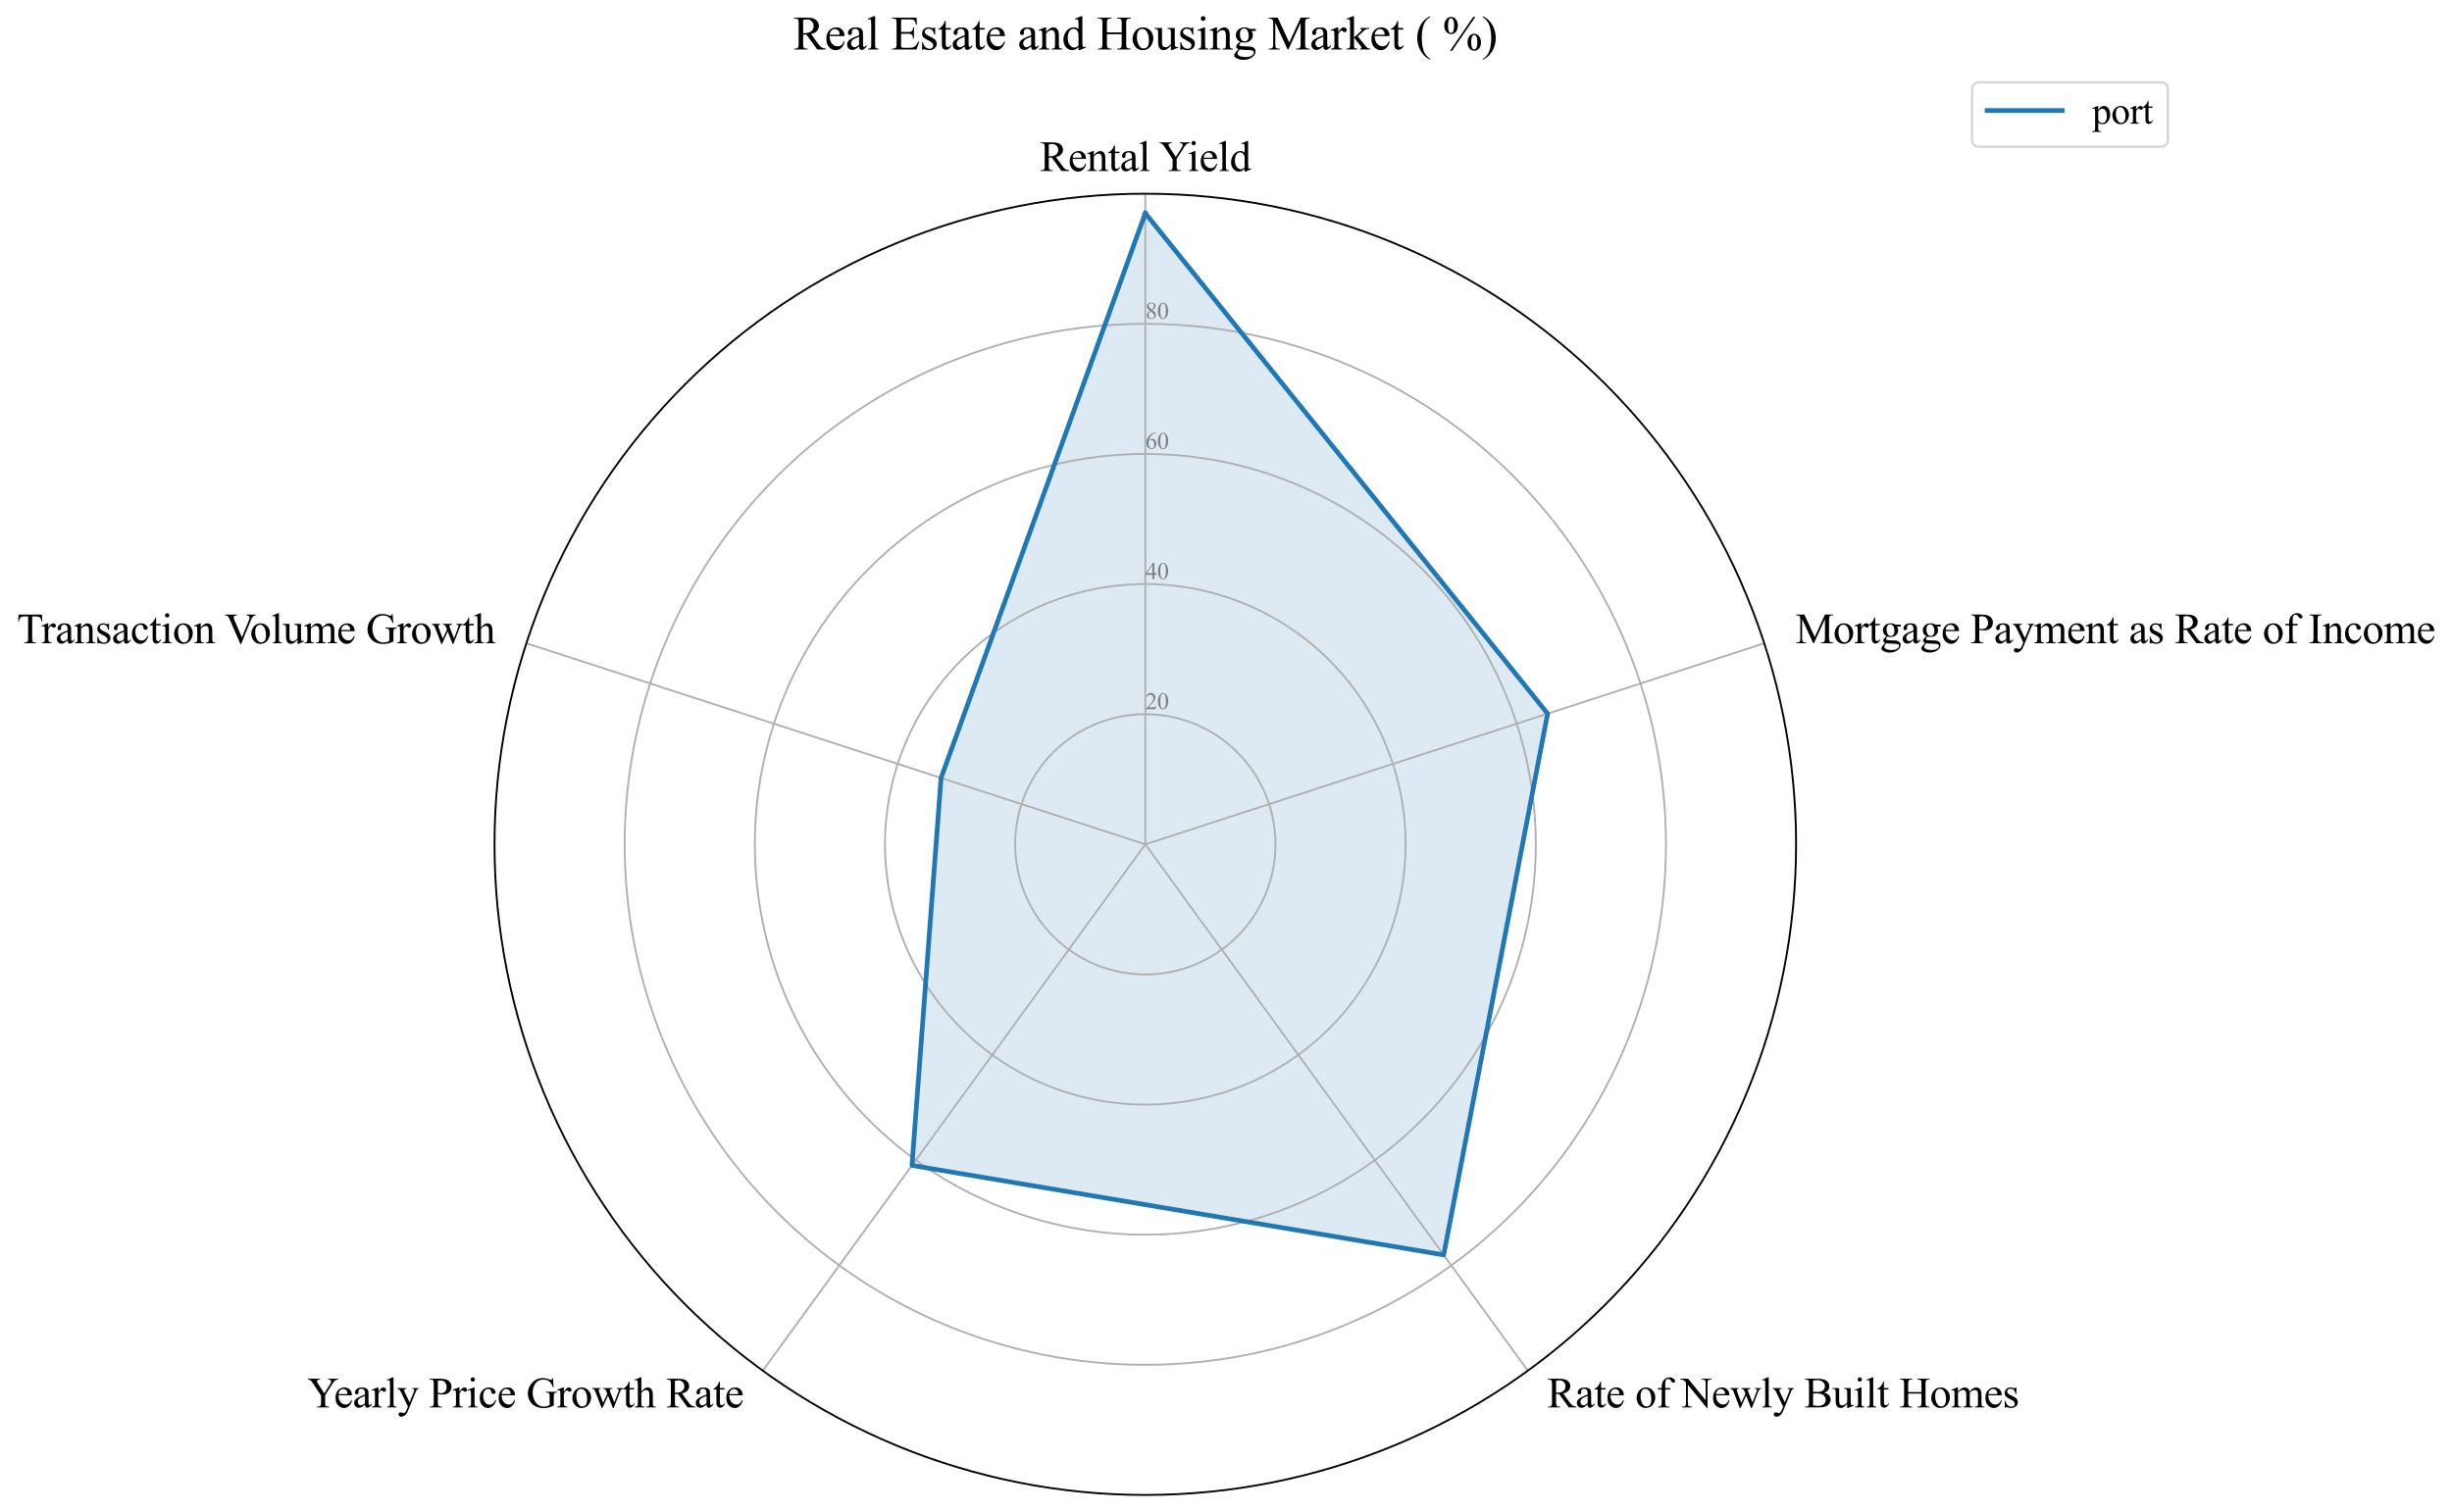 <?xml version="1.0" encoding="utf-8" standalone="no"?>
<!DOCTYPE svg PUBLIC "-//W3C//DTD SVG 1.1//EN"
  "http://www.w3.org/Graphics/SVG/1.1/DTD/svg11.dtd">
<svg xmlns:xlink="http://www.w3.org/1999/xlink" width="1044.407pt" height="644.128pt" viewBox="0 0 1044.407 644.128" xmlns="http://www.w3.org/2000/svg" version="1.1">
 <defs>
  <style type="text/css">*{stroke-linejoin: round; stroke-linecap: butt}</style>
 </defs>
 <g id="figure_1">
  <g id="patch_1">
   <path d="M -0 644.128 
L 1044.407 644.128 
L 1044.407 0 
L -0 0 
z
" style="fill: #ffffff"/>
  </g>
  <g id="axes_1">
   <g id="patch_2">
    <path d="M 765.035 359.728 
C 765.035 323.326 757.864 287.278 743.934 253.648 
C 730.004 220.017 709.584 189.457 683.845 163.718 
C 658.105 137.978 627.545 117.558 593.914 103.628 
C 560.284 89.698 524.236 82.528 487.835 82.528 
C 451.433 82.528 415.385 89.698 381.755 103.628 
C 348.124 117.558 317.564 137.978 291.825 163.718 
C 266.085 189.457 245.665 220.017 231.735 253.648 
C 217.805 287.278 210.635 323.326 210.635 359.728 
C 210.635 396.129 217.805 432.177 231.735 465.807 
C 245.665 499.438 266.085 529.998 291.825 555.737 
C 317.564 581.477 348.124 601.897 381.755 615.827 
C 415.385 629.757 451.433 636.928 487.835 636.928 
C 524.236 636.928 560.284 629.757 593.914 615.827 
C 627.545 601.897 658.105 581.477 683.845 555.737 
C 709.584 529.998 730.004 499.438 743.934 465.807 
C 757.864 432.177 765.035 396.129 765.035 359.728 
M 487.835 359.728 
C 487.835 359.728 487.835 359.728 487.835 359.728 
C 487.835 359.728 487.835 359.728 487.835 359.728 
C 487.835 359.728 487.835 359.728 487.835 359.728 
C 487.835 359.728 487.835 359.728 487.835 359.728 
C 487.835 359.728 487.835 359.728 487.835 359.728 
C 487.835 359.728 487.835 359.728 487.835 359.728 
C 487.835 359.728 487.835 359.728 487.835 359.728 
C 487.835 359.728 487.835 359.728 487.835 359.728 
C 487.835 359.728 487.835 359.728 487.835 359.728 
C 487.835 359.728 487.835 359.728 487.835 359.728 
C 487.835 359.728 487.835 359.728 487.835 359.728 
C 487.835 359.728 487.835 359.728 487.835 359.728 
C 487.835 359.728 487.835 359.728 487.835 359.728 
C 487.835 359.728 487.835 359.728 487.835 359.728 
C 487.835 359.728 487.835 359.728 487.835 359.728 
C 487.835 359.728 487.835 359.728 487.835 359.728 
z
" style="fill: #ffffff"/>
   </g>
   <g id="patch_3">
    <path d="M 487.835 90.844 
L 659.196 304.049 
L 614.923 534.65 
L 388.445 496.526 
L 400.836 331.46 
z
" clip-path="url(#p2a4342224e)" style="fill: #1f77b4; opacity: 0.15; stroke: #1f77b4; stroke-linejoin: miter"/>
   </g>
   <g id="matplotlib.axis_1">
    <g id="xtick_1">
     <g id="line2d_1">
      <path d="M 487.835 359.728 
L 487.835 82.528 
" clip-path="url(#p2a4342224e)" style="fill: none; stroke: #b0b0b0; stroke-width: 0.8; stroke-linecap: square"/>
     </g>
     <g id="text_1">
      <!-- Rental Yield -->
      <g transform="translate(442.927 72.852) scale(0.18 -0.18)">
       <defs>
        <path id="TimesNewRomanPSMT-52" d="M 4325 0 
L 3194 0 
L 1759 1981 
Q 1600 1975 1500 1975 
Q 1459 1975 1412 1976 
Q 1366 1978 1316 1981 
L 1316 750 
Q 1316 350 1403 253 
Q 1522 116 1759 116 
L 1925 116 
L 1925 0 
L 109 0 
L 109 116 
L 269 116 
Q 538 116 653 291 
Q 719 388 719 750 
L 719 3488 
Q 719 3888 631 3984 
Q 509 4122 269 4122 
L 109 4122 
L 109 4238 
L 1653 4238 
Q 2328 4238 2648 4139 
Q 2969 4041 3192 3777 
Q 3416 3513 3416 3147 
Q 3416 2756 3161 2468 
Q 2906 2181 2372 2063 
L 3247 847 
Q 3547 428 3762 290 
Q 3978 153 4325 116 
L 4325 0 
z
M 1316 2178 
Q 1375 2178 1419 2176 
Q 1463 2175 1491 2175 
Q 2097 2175 2405 2437 
Q 2713 2700 2713 3106 
Q 2713 3503 2464 3751 
Q 2216 4000 1806 4000 
Q 1625 4000 1316 3941 
L 1316 2178 
z
" transform="scale(0.016)"/>
        <path id="TimesNewRomanPSMT-65" d="M 681 1784 
Q 678 1147 991 784 
Q 1303 422 1725 422 
Q 2006 422 2214 576 
Q 2422 731 2563 1106 
L 2659 1044 
Q 2594 616 2278 264 
Q 1963 -88 1488 -88 
Q 972 -88 605 314 
Q 238 716 238 1394 
Q 238 2128 614 2539 
Q 991 2950 1559 2950 
Q 2041 2950 2350 2633 
Q 2659 2316 2659 1784 
L 681 1784 
z
M 681 1966 
L 2006 1966 
Q 1991 2241 1941 2353 
Q 1863 2528 1708 2628 
Q 1553 2728 1384 2728 
Q 1125 2728 920 2526 
Q 716 2325 681 1966 
z
" transform="scale(0.016)"/>
        <path id="TimesNewRomanPSMT-6e" d="M 1034 2341 
Q 1538 2947 1994 2947 
Q 2228 2947 2397 2830 
Q 2566 2713 2666 2444 
Q 2734 2256 2734 1869 
L 2734 647 
Q 2734 375 2778 278 
Q 2813 200 2889 156 
Q 2966 113 3172 113 
L 3172 0 
L 1756 0 
L 1756 113 
L 1816 113 
Q 2016 113 2095 173 
Q 2175 234 2206 353 
Q 2219 400 2219 647 
L 2219 1819 
Q 2219 2209 2117 2386 
Q 2016 2563 1775 2563 
Q 1403 2563 1034 2156 
L 1034 647 
Q 1034 356 1069 288 
Q 1113 197 1189 155 
Q 1266 113 1500 113 
L 1500 0 
L 84 0 
L 84 113 
L 147 113 
Q 366 113 442 223 
Q 519 334 519 647 
L 519 1709 
Q 519 2225 495 2337 
Q 472 2450 423 2490 
Q 375 2531 294 2531 
Q 206 2531 84 2484 
L 38 2597 
L 900 2947 
L 1034 2947 
L 1034 2341 
z
" transform="scale(0.016)"/>
        <path id="TimesNewRomanPSMT-74" d="M 1031 3803 
L 1031 2863 
L 1700 2863 
L 1700 2644 
L 1031 2644 
L 1031 788 
Q 1031 509 1111 412 
Q 1191 316 1316 316 
Q 1419 316 1516 380 
Q 1613 444 1666 569 
L 1788 569 
Q 1678 263 1478 108 
Q 1278 -47 1066 -47 
Q 922 -47 784 33 
Q 647 113 581 261 
Q 516 409 516 719 
L 516 2644 
L 63 2644 
L 63 2747 
Q 234 2816 414 2980 
Q 594 3144 734 3369 
Q 806 3488 934 3803 
L 1031 3803 
z
" transform="scale(0.016)"/>
        <path id="TimesNewRomanPSMT-61" d="M 1822 413 
Q 1381 72 1269 19 
Q 1100 -59 909 -59 
Q 613 -59 420 144 
Q 228 347 228 678 
Q 228 888 322 1041 
Q 450 1253 767 1440 
Q 1084 1628 1822 1897 
L 1822 2009 
Q 1822 2438 1686 2597 
Q 1550 2756 1291 2756 
Q 1094 2756 978 2650 
Q 859 2544 859 2406 
L 866 2225 
Q 866 2081 792 2003 
Q 719 1925 600 1925 
Q 484 1925 411 2006 
Q 338 2088 338 2228 
Q 338 2497 613 2722 
Q 888 2947 1384 2947 
Q 1766 2947 2009 2819 
Q 2194 2722 2281 2516 
Q 2338 2381 2338 1966 
L 2338 994 
Q 2338 584 2353 492 
Q 2369 400 2405 369 
Q 2441 338 2488 338 
Q 2538 338 2575 359 
Q 2641 400 2828 588 
L 2828 413 
Q 2478 -56 2159 -56 
Q 2006 -56 1915 50 
Q 1825 156 1822 413 
z
M 1822 616 
L 1822 1706 
Q 1350 1519 1213 1441 
Q 966 1303 859 1153 
Q 753 1003 753 825 
Q 753 600 887 451 
Q 1022 303 1197 303 
Q 1434 303 1822 616 
z
" transform="scale(0.016)"/>
        <path id="TimesNewRomanPSMT-6c" d="M 1184 4444 
L 1184 647 
Q 1184 378 1223 290 
Q 1263 203 1344 158 
Q 1425 113 1647 113 
L 1647 0 
L 244 0 
L 244 113 
Q 441 113 512 153 
Q 584 194 625 287 
Q 666 381 666 647 
L 666 3247 
Q 666 3731 644 3842 
Q 622 3953 573 3993 
Q 525 4034 450 4034 
Q 369 4034 244 3984 
L 191 4094 
L 1044 4444 
L 1184 4444 
z
" transform="scale(0.016)"/>
        <path id="TimesNewRomanPSMT-20" transform="scale(0.016)"/>
        <path id="TimesNewRomanPSMT-59" d="M 3050 4238 
L 4528 4238 
L 4528 4122 
L 4447 4122 
Q 4366 4122 4209 4050 
Q 4053 3978 3925 3843 
Q 3797 3709 3609 3406 
L 2588 1797 
L 2588 734 
Q 2588 344 2675 247 
Q 2794 116 3050 116 
L 3188 116 
L 3188 0 
L 1388 0 
L 1388 116 
L 1538 116 
Q 1806 116 1919 278 
Q 1988 378 1988 734 
L 1988 1738 
L 825 3513 
Q 619 3825 545 3903 
Q 472 3981 241 4091 
Q 178 4122 59 4122 
L 59 4238 
L 1872 4238 
L 1872 4122 
L 1778 4122 
Q 1631 4122 1507 4053 
Q 1384 3984 1384 3847 
Q 1384 3734 1575 3441 
L 2459 2075 
L 3291 3381 
Q 3478 3675 3478 3819 
Q 3478 3906 3433 3975 
Q 3388 4044 3303 4083 
Q 3219 4122 3050 4122 
L 3050 4238 
z
" transform="scale(0.016)"/>
        <path id="TimesNewRomanPSMT-69" d="M 928 4444 
Q 1059 4444 1151 4351 
Q 1244 4259 1244 4128 
Q 1244 3997 1151 3903 
Q 1059 3809 928 3809 
Q 797 3809 703 3903 
Q 609 3997 609 4128 
Q 609 4259 701 4351 
Q 794 4444 928 4444 
z
M 1188 2947 
L 1188 647 
Q 1188 378 1227 289 
Q 1266 200 1342 156 
Q 1419 113 1622 113 
L 1622 0 
L 231 0 
L 231 113 
Q 441 113 512 153 
Q 584 194 626 287 
Q 669 381 669 647 
L 669 1750 
Q 669 2216 641 2353 
Q 619 2453 572 2492 
Q 525 2531 444 2531 
Q 356 2531 231 2484 
L 188 2597 
L 1050 2947 
L 1188 2947 
z
" transform="scale(0.016)"/>
        <path id="TimesNewRomanPSMT-64" d="M 2222 322 
Q 2013 103 1813 7 
Q 1613 -88 1381 -88 
Q 913 -88 563 304 
Q 213 697 213 1313 
Q 213 1928 600 2439 
Q 988 2950 1597 2950 
Q 1975 2950 2222 2709 
L 2222 3238 
Q 2222 3728 2198 3840 
Q 2175 3953 2125 3993 
Q 2075 4034 2000 4034 
Q 1919 4034 1784 3984 
L 1744 4094 
L 2597 4444 
L 2738 4444 
L 2738 1134 
Q 2738 631 2761 520 
Q 2784 409 2836 365 
Q 2888 322 2956 322 
Q 3041 322 3181 375 
L 3216 266 
L 2366 -88 
L 2222 -88 
L 2222 322 
z
M 2222 541 
L 2222 2016 
Q 2203 2228 2109 2403 
Q 2016 2578 1861 2667 
Q 1706 2756 1559 2756 
Q 1284 2756 1069 2509 
Q 784 2184 784 1559 
Q 784 928 1059 592 
Q 1334 256 1672 256 
Q 1956 256 2222 541 
z
" transform="scale(0.016)"/>
       </defs>
       <use xlink:href="#TimesNewRomanPSMT-52"/>
       <use xlink:href="#TimesNewRomanPSMT-65" transform="translate(66.699 0)"/>
       <use xlink:href="#TimesNewRomanPSMT-6e" transform="translate(111.084 0)"/>
       <use xlink:href="#TimesNewRomanPSMT-74" transform="translate(161.084 0)"/>
       <use xlink:href="#TimesNewRomanPSMT-61" transform="translate(188.867 0)"/>
       <use xlink:href="#TimesNewRomanPSMT-6c" transform="translate(233.252 0)"/>
       <use xlink:href="#TimesNewRomanPSMT-20" transform="translate(261.035 0)"/>
       <use xlink:href="#TimesNewRomanPSMT-59" transform="translate(282.285 0)"/>
       <use xlink:href="#TimesNewRomanPSMT-69" transform="translate(349.002 0)"/>
       <use xlink:href="#TimesNewRomanPSMT-65" transform="translate(376.785 0)"/>
       <use xlink:href="#TimesNewRomanPSMT-6c" transform="translate(421.17 0)"/>
       <use xlink:href="#TimesNewRomanPSMT-64" transform="translate(448.953 0)"/>
      </g>
     </g>
    </g>
    <g id="xtick_2">
     <g id="line2d_2">
      <path d="M 487.835 359.728 
L 751.467 274.068 
" clip-path="url(#p2a4342224e)" style="fill: none; stroke: #b0b0b0; stroke-width: 0.8; stroke-linecap: square"/>
     </g>
     <g id="text_2">
      <!-- Mortgage Payment as Rate of Income -->
      <g transform="translate(764.782 274.041) scale(0.18 -0.18)">
       <defs>
        <path id="TimesNewRomanPSMT-4d" d="M 2619 0 
L 981 3566 
L 981 734 
Q 981 344 1066 247 
Q 1181 116 1431 116 
L 1581 116 
L 1581 0 
L 106 0 
L 106 116 
L 256 116 
Q 525 116 638 278 
Q 706 378 706 734 
L 706 3503 
Q 706 3784 644 3909 
Q 600 4000 483 4061 
Q 366 4122 106 4122 
L 106 4238 
L 1306 4238 
L 2844 922 
L 4356 4238 
L 5556 4238 
L 5556 4122 
L 5409 4122 
Q 5138 4122 5025 3959 
Q 4956 3859 4956 3503 
L 4956 734 
Q 4956 344 5044 247 
Q 5159 116 5409 116 
L 5556 116 
L 5556 0 
L 3756 0 
L 3756 116 
L 3906 116 
Q 4178 116 4288 278 
Q 4356 378 4356 734 
L 4356 3566 
L 2722 0 
L 2619 0 
z
" transform="scale(0.016)"/>
        <path id="TimesNewRomanPSMT-6f" d="M 1600 2947 
Q 2250 2947 2644 2453 
Q 2978 2031 2978 1484 
Q 2978 1100 2793 706 
Q 2609 313 2286 112 
Q 1963 -88 1566 -88 
Q 919 -88 538 428 
Q 216 863 216 1403 
Q 216 1797 411 2186 
Q 606 2575 925 2761 
Q 1244 2947 1600 2947 
z
M 1503 2744 
Q 1338 2744 1170 2645 
Q 1003 2547 900 2300 
Q 797 2053 797 1666 
Q 797 1041 1045 587 
Q 1294 134 1700 134 
Q 2003 134 2200 384 
Q 2397 634 2397 1244 
Q 2397 2006 2069 2444 
Q 1847 2744 1503 2744 
z
" transform="scale(0.016)"/>
        <path id="TimesNewRomanPSMT-72" d="M 1038 2947 
L 1038 2303 
Q 1397 2947 1775 2947 
Q 1947 2947 2059 2842 
Q 2172 2738 2172 2600 
Q 2172 2478 2090 2393 
Q 2009 2309 1897 2309 
Q 1788 2309 1652 2417 
Q 1516 2525 1450 2525 
Q 1394 2525 1328 2463 
Q 1188 2334 1038 2041 
L 1038 669 
Q 1038 431 1097 309 
Q 1138 225 1241 169 
Q 1344 113 1538 113 
L 1538 0 
L 72 0 
L 72 113 
Q 291 113 397 181 
Q 475 231 506 341 
Q 522 394 522 644 
L 522 1753 
Q 522 2253 501 2348 
Q 481 2444 426 2487 
Q 372 2531 291 2531 
Q 194 2531 72 2484 
L 41 2597 
L 906 2947 
L 1038 2947 
z
" transform="scale(0.016)"/>
        <path id="TimesNewRomanPSMT-67" d="M 966 1044 
Q 703 1172 562 1401 
Q 422 1631 422 1909 
Q 422 2334 742 2640 
Q 1063 2947 1563 2947 
Q 1972 2947 2272 2747 
L 2878 2747 
Q 3013 2747 3034 2739 
Q 3056 2731 3066 2713 
Q 3084 2684 3084 2613 
Q 3084 2531 3069 2500 
Q 3059 2484 3036 2475 
Q 3013 2466 2878 2466 
L 2506 2466 
Q 2681 2241 2681 1891 
Q 2681 1491 2375 1206 
Q 2069 922 1553 922 
Q 1341 922 1119 984 
Q 981 866 932 777 
Q 884 688 884 625 
Q 884 572 936 522 
Q 988 472 1138 450 
Q 1225 438 1575 428 
Q 2219 413 2409 384 
Q 2700 344 2873 169 
Q 3047 -6 3047 -263 
Q 3047 -616 2716 -925 
Q 2228 -1381 1444 -1381 
Q 841 -1381 425 -1109 
Q 191 -953 191 -784 
Q 191 -709 225 -634 
Q 278 -519 444 -313 
Q 466 -284 763 25 
Q 600 122 533 198 
Q 466 275 466 372 
Q 466 481 555 628 
Q 644 775 966 1044 
z
M 1509 2797 
Q 1278 2797 1122 2612 
Q 966 2428 966 2047 
Q 966 1553 1178 1281 
Q 1341 1075 1591 1075 
Q 1828 1075 1981 1253 
Q 2134 1431 2134 1813 
Q 2134 2309 1919 2591 
Q 1759 2797 1509 2797 
z
M 934 0 
Q 788 -159 713 -296 
Q 638 -434 638 -550 
Q 638 -700 819 -813 
Q 1131 -1006 1722 -1006 
Q 2284 -1006 2551 -807 
Q 2819 -609 2819 -384 
Q 2819 -222 2659 -153 
Q 2497 -84 2016 -72 
Q 1313 -53 934 0 
z
" transform="scale(0.016)"/>
        <path id="TimesNewRomanPSMT-50" d="M 1313 1984 
L 1313 750 
Q 1313 350 1400 253 
Q 1519 116 1759 116 
L 1922 116 
L 1922 0 
L 106 0 
L 106 116 
L 266 116 
Q 534 116 650 291 
Q 713 388 713 750 
L 713 3488 
Q 713 3888 628 3984 
Q 506 4122 266 4122 
L 106 4122 
L 106 4238 
L 1659 4238 
Q 2228 4238 2556 4120 
Q 2884 4003 3109 3725 
Q 3334 3447 3334 3066 
Q 3334 2547 2992 2222 
Q 2650 1897 2025 1897 
Q 1872 1897 1694 1919 
Q 1516 1941 1313 1984 
z
M 1313 2163 
Q 1478 2131 1606 2115 
Q 1734 2100 1825 2100 
Q 2150 2100 2386 2351 
Q 2622 2603 2622 3003 
Q 2622 3278 2509 3514 
Q 2397 3750 2190 3867 
Q 1984 3984 1722 3984 
Q 1563 3984 1313 3925 
L 1313 2163 
z
" transform="scale(0.016)"/>
        <path id="TimesNewRomanPSMT-79" d="M 38 2863 
L 1372 2863 
L 1372 2747 
L 1306 2747 
Q 1166 2747 1095 2686 
Q 1025 2625 1025 2534 
Q 1025 2413 1128 2197 
L 1825 753 
L 2466 2334 
Q 2519 2463 2519 2588 
Q 2519 2644 2497 2672 
Q 2472 2706 2419 2726 
Q 2366 2747 2231 2747 
L 2231 2863 
L 3163 2863 
L 3163 2747 
Q 3047 2734 2984 2696 
Q 2922 2659 2847 2556 
Q 2819 2513 2741 2316 
L 1575 -541 
Q 1406 -956 1132 -1168 
Q 859 -1381 606 -1381 
Q 422 -1381 303 -1275 
Q 184 -1169 184 -1031 
Q 184 -900 270 -820 
Q 356 -741 506 -741 
Q 609 -741 788 -809 
Q 913 -856 944 -856 
Q 1038 -856 1148 -759 
Q 1259 -663 1372 -384 
L 1575 113 
L 547 2272 
Q 500 2369 397 2513 
Q 319 2622 269 2659 
Q 197 2709 38 2747 
L 38 2863 
z
" transform="scale(0.016)"/>
        <path id="TimesNewRomanPSMT-6d" d="M 1050 2338 
Q 1363 2650 1419 2697 
Q 1559 2816 1721 2881 
Q 1884 2947 2044 2947 
Q 2313 2947 2506 2790 
Q 2700 2634 2766 2338 
Q 3088 2713 3309 2830 
Q 3531 2947 3766 2947 
Q 3994 2947 4170 2830 
Q 4347 2713 4450 2447 
Q 4519 2266 4519 1878 
L 4519 647 
Q 4519 378 4559 278 
Q 4591 209 4675 161 
Q 4759 113 4950 113 
L 4950 0 
L 3538 0 
L 3538 113 
L 3597 113 
Q 3781 113 3884 184 
Q 3956 234 3988 344 
Q 4000 397 4000 647 
L 4000 1878 
Q 4000 2228 3916 2372 
Q 3794 2572 3525 2572 
Q 3359 2572 3192 2489 
Q 3025 2406 2788 2181 
L 2781 2147 
L 2788 2013 
L 2788 647 
Q 2788 353 2820 281 
Q 2853 209 2943 161 
Q 3034 113 3253 113 
L 3253 0 
L 1806 0 
L 1806 113 
Q 2044 113 2133 169 
Q 2222 225 2256 338 
Q 2272 391 2272 647 
L 2272 1878 
Q 2272 2228 2169 2381 
Q 2031 2581 1784 2581 
Q 1616 2581 1450 2491 
Q 1191 2353 1050 2181 
L 1050 647 
Q 1050 366 1089 281 
Q 1128 197 1204 155 
Q 1281 113 1516 113 
L 1516 0 
L 100 0 
L 100 113 
Q 297 113 375 155 
Q 453 197 493 289 
Q 534 381 534 647 
L 534 1741 
Q 534 2213 506 2350 
Q 484 2453 437 2492 
Q 391 2531 309 2531 
Q 222 2531 100 2484 
L 53 2597 
L 916 2947 
L 1050 2947 
L 1050 2338 
z
" transform="scale(0.016)"/>
        <path id="TimesNewRomanPSMT-73" d="M 2050 2947 
L 2050 1972 
L 1947 1972 
Q 1828 2431 1642 2597 
Q 1456 2763 1169 2763 
Q 950 2763 815 2647 
Q 681 2531 681 2391 
Q 681 2216 781 2091 
Q 878 1963 1175 1819 
L 1631 1597 
Q 2266 1288 2266 781 
Q 2266 391 1970 151 
Q 1675 -88 1309 -88 
Q 1047 -88 709 6 
Q 606 38 541 38 
Q 469 38 428 -44 
L 325 -44 
L 325 978 
L 428 978 
Q 516 541 762 319 
Q 1009 97 1316 97 
Q 1531 97 1667 223 
Q 1803 350 1803 528 
Q 1803 744 1651 891 
Q 1500 1038 1047 1263 
Q 594 1488 453 1669 
Q 313 1847 313 2119 
Q 313 2472 555 2709 
Q 797 2947 1181 2947 
Q 1350 2947 1591 2875 
Q 1750 2828 1803 2828 
Q 1853 2828 1881 2850 
Q 1909 2872 1947 2947 
L 2050 2947 
z
" transform="scale(0.016)"/>
        <path id="TimesNewRomanPSMT-66" d="M 1319 2638 
L 1319 756 
Q 1319 356 1406 250 
Q 1522 113 1716 113 
L 1975 113 
L 1975 0 
L 266 0 
L 266 113 
L 394 113 
Q 519 113 622 175 
Q 725 238 764 344 
Q 803 450 803 756 
L 803 2638 
L 247 2638 
L 247 2863 
L 803 2863 
L 803 3050 
Q 803 3478 940 3775 
Q 1078 4072 1361 4255 
Q 1644 4438 1997 4438 
Q 2325 4438 2600 4225 
Q 2781 4084 2781 3909 
Q 2781 3816 2700 3733 
Q 2619 3650 2525 3650 
Q 2453 3650 2373 3701 
Q 2294 3753 2178 3923 
Q 2063 4094 1966 4153 
Q 1869 4213 1750 4213 
Q 1606 4213 1506 4136 
Q 1406 4059 1362 3898 
Q 1319 3738 1319 3069 
L 1319 2863 
L 2056 2863 
L 2056 2638 
L 1319 2638 
z
" transform="scale(0.016)"/>
        <path id="TimesNewRomanPSMT-49" d="M 1975 116 
L 1975 0 
L 159 0 
L 159 116 
L 309 116 
Q 572 116 691 269 
Q 766 369 766 750 
L 766 3488 
Q 766 3809 725 3913 
Q 694 3991 597 4047 
Q 459 4122 309 4122 
L 159 4122 
L 159 4238 
L 1975 4238 
L 1975 4122 
L 1822 4122 
Q 1563 4122 1444 3969 
Q 1366 3869 1366 3488 
L 1366 750 
Q 1366 428 1406 325 
Q 1438 247 1538 191 
Q 1672 116 1822 116 
L 1975 116 
z
" transform="scale(0.016)"/>
        <path id="TimesNewRomanPSMT-63" d="M 2631 1088 
Q 2516 522 2178 217 
Q 1841 -88 1431 -88 
Q 944 -88 581 321 
Q 219 731 219 1428 
Q 219 2103 620 2525 
Q 1022 2947 1584 2947 
Q 2006 2947 2278 2723 
Q 2550 2500 2550 2259 
Q 2550 2141 2473 2067 
Q 2397 1994 2259 1994 
Q 2075 1994 1981 2113 
Q 1928 2178 1911 2362 
Q 1894 2547 1784 2644 
Q 1675 2738 1481 2738 
Q 1169 2738 978 2506 
Q 725 2200 725 1697 
Q 725 1184 976 792 
Q 1228 400 1656 400 
Q 1963 400 2206 609 
Q 2378 753 2541 1131 
L 2631 1088 
z
" transform="scale(0.016)"/>
       </defs>
       <use xlink:href="#TimesNewRomanPSMT-4d"/>
       <use xlink:href="#TimesNewRomanPSMT-6f" transform="translate(88.916 0)"/>
       <use xlink:href="#TimesNewRomanPSMT-72" transform="translate(138.916 0)"/>
       <use xlink:href="#TimesNewRomanPSMT-74" transform="translate(172.217 0)"/>
       <use xlink:href="#TimesNewRomanPSMT-67" transform="translate(200 0)"/>
       <use xlink:href="#TimesNewRomanPSMT-61" transform="translate(250 0)"/>
       <use xlink:href="#TimesNewRomanPSMT-67" transform="translate(294.385 0)"/>
       <use xlink:href="#TimesNewRomanPSMT-65" transform="translate(344.385 0)"/>
       <use xlink:href="#TimesNewRomanPSMT-20" transform="translate(388.77 0)"/>
       <use xlink:href="#TimesNewRomanPSMT-50" transform="translate(413.77 0)"/>
       <use xlink:href="#TimesNewRomanPSMT-61" transform="translate(469.385 0)"/>
       <use xlink:href="#TimesNewRomanPSMT-79" transform="translate(513.77 0)"/>
       <use xlink:href="#TimesNewRomanPSMT-6d" transform="translate(563.77 0)"/>
       <use xlink:href="#TimesNewRomanPSMT-65" transform="translate(641.553 0)"/>
       <use xlink:href="#TimesNewRomanPSMT-6e" transform="translate(685.938 0)"/>
       <use xlink:href="#TimesNewRomanPSMT-74" transform="translate(735.938 0)"/>
       <use xlink:href="#TimesNewRomanPSMT-20" transform="translate(763.721 0)"/>
       <use xlink:href="#TimesNewRomanPSMT-61" transform="translate(788.721 0)"/>
       <use xlink:href="#TimesNewRomanPSMT-73" transform="translate(833.105 0)"/>
       <use xlink:href="#TimesNewRomanPSMT-20" transform="translate(872.021 0)"/>
       <use xlink:href="#TimesNewRomanPSMT-52" transform="translate(897.021 0)"/>
       <use xlink:href="#TimesNewRomanPSMT-61" transform="translate(963.721 0)"/>
       <use xlink:href="#TimesNewRomanPSMT-74" transform="translate(1008.105 0)"/>
       <use xlink:href="#TimesNewRomanPSMT-65" transform="translate(1035.889 0)"/>
       <use xlink:href="#TimesNewRomanPSMT-20" transform="translate(1080.273 0)"/>
       <use xlink:href="#TimesNewRomanPSMT-6f" transform="translate(1105.273 0)"/>
       <use xlink:href="#TimesNewRomanPSMT-66" transform="translate(1155.273 0)"/>
       <use xlink:href="#TimesNewRomanPSMT-20" transform="translate(1188.574 0)"/>
       <use xlink:href="#TimesNewRomanPSMT-49" transform="translate(1213.574 0)"/>
       <use xlink:href="#TimesNewRomanPSMT-6e" transform="translate(1246.875 0)"/>
       <use xlink:href="#TimesNewRomanPSMT-63" transform="translate(1296.875 0)"/>
       <use xlink:href="#TimesNewRomanPSMT-6f" transform="translate(1341.26 0)"/>
       <use xlink:href="#TimesNewRomanPSMT-6d" transform="translate(1391.26 0)"/>
       <use xlink:href="#TimesNewRomanPSMT-65" transform="translate(1469.043 0)"/>
      </g>
     </g>
    </g>
    <g id="xtick_3">
     <g id="line2d_3">
      <path d="M 487.835 359.728 
L 650.769 583.987 
" clip-path="url(#p2a4342224e)" style="fill: none; stroke: #b0b0b0; stroke-width: 0.8; stroke-linecap: square"/>
     </g>
     <g id="text_3">
      <!-- Rate of Newly Built Homes -->
      <g transform="translate(658.998 599.621) scale(0.18 -0.18)">
       <defs>
        <path id="TimesNewRomanPSMT-4e" d="M -84 4238 
L 1066 4238 
L 3656 1059 
L 3656 3503 
Q 3656 3894 3569 3991 
Q 3453 4122 3203 4122 
L 3056 4122 
L 3056 4238 
L 4531 4238 
L 4531 4122 
L 4381 4122 
Q 4113 4122 4000 3959 
Q 3931 3859 3931 3503 
L 3931 -69 
L 3819 -69 
L 1025 3344 
L 1025 734 
Q 1025 344 1109 247 
Q 1228 116 1475 116 
L 1625 116 
L 1625 0 
L 150 0 
L 150 116 
L 297 116 
Q 569 116 681 278 
Q 750 378 750 734 
L 750 3681 
Q 566 3897 470 3965 
Q 375 4034 191 4094 
Q 100 4122 -84 4122 
L -84 4238 
z
" transform="scale(0.016)"/>
        <path id="TimesNewRomanPSMT-77" d="M 41 2863 
L 1241 2863 
L 1241 2747 
Q 1075 2734 1023 2687 
Q 972 2641 972 2553 
Q 972 2456 1025 2319 
L 1638 672 
L 2253 2013 
L 2091 2434 
Q 2016 2622 1894 2694 
Q 1825 2738 1638 2747 
L 1638 2863 
L 3000 2863 
L 3000 2747 
Q 2775 2738 2681 2666 
Q 2619 2616 2619 2506 
Q 2619 2444 2644 2378 
L 3294 734 
L 3897 2319 
Q 3959 2488 3959 2588 
Q 3959 2647 3898 2694 
Q 3838 2741 3659 2747 
L 3659 2863 
L 4563 2863 
L 4563 2747 
Q 4291 2706 4163 2378 
L 3206 -88 
L 3078 -88 
L 2363 1741 
L 1528 -88 
L 1413 -88 
L 494 2319 
Q 403 2547 315 2626 
Q 228 2706 41 2747 
L 41 2863 
z
" transform="scale(0.016)"/>
        <path id="TimesNewRomanPSMT-42" d="M 2956 2163 
Q 3397 2069 3616 1863 
Q 3919 1575 3919 1159 
Q 3919 844 3719 555 
Q 3519 266 3170 133 
Q 2822 0 2106 0 
L 106 0 
L 106 116 
L 266 116 
Q 531 116 647 284 
Q 719 394 719 750 
L 719 3488 
Q 719 3881 628 3984 
Q 506 4122 266 4122 
L 106 4122 
L 106 4238 
L 1938 4238 
Q 2450 4238 2759 4163 
Q 3228 4050 3475 3764 
Q 3722 3478 3722 3106 
Q 3722 2788 3528 2536 
Q 3334 2284 2956 2163 
z
M 1319 2331 
Q 1434 2309 1582 2298 
Q 1731 2288 1909 2288 
Q 2366 2288 2595 2386 
Q 2825 2484 2947 2687 
Q 3069 2891 3069 3131 
Q 3069 3503 2766 3765 
Q 2463 4028 1881 4028 
Q 1569 4028 1319 3959 
L 1319 2331 
z
M 1319 306 
Q 1681 222 2034 222 
Q 2600 222 2897 476 
Q 3194 731 3194 1106 
Q 3194 1353 3059 1581 
Q 2925 1809 2622 1940 
Q 2319 2072 1872 2072 
Q 1678 2072 1540 2065 
Q 1403 2059 1319 2044 
L 1319 306 
z
" transform="scale(0.016)"/>
        <path id="TimesNewRomanPSMT-75" d="M 2709 2863 
L 2709 1128 
Q 2709 631 2732 520 
Q 2756 409 2807 365 
Q 2859 322 2928 322 
Q 3025 322 3147 375 
L 3191 266 
L 2334 -88 
L 2194 -88 
L 2194 519 
Q 1825 119 1631 15 
Q 1438 -88 1222 -88 
Q 981 -88 804 51 
Q 628 191 559 409 
Q 491 628 491 1028 
L 491 2306 
Q 491 2509 447 2587 
Q 403 2666 317 2708 
Q 231 2750 6 2747 
L 6 2863 
L 1009 2863 
L 1009 947 
Q 1009 547 1148 422 
Q 1288 297 1484 297 
Q 1619 297 1789 381 
Q 1959 466 2194 703 
L 2194 2325 
Q 2194 2569 2105 2655 
Q 2016 2741 1734 2747 
L 1734 2863 
L 2709 2863 
z
" transform="scale(0.016)"/>
        <path id="TimesNewRomanPSMT-48" d="M 1316 2272 
L 3284 2272 
L 3284 3484 
Q 3284 3809 3244 3913 
Q 3213 3991 3113 4047 
Q 2978 4122 2828 4122 
L 2678 4122 
L 2678 4238 
L 4491 4238 
L 4491 4122 
L 4341 4122 
Q 4191 4122 4056 4050 
Q 3956 4000 3920 3898 
Q 3884 3797 3884 3484 
L 3884 750 
Q 3884 428 3925 325 
Q 3956 247 4053 191 
Q 4191 116 4341 116 
L 4491 116 
L 4491 0 
L 2678 0 
L 2678 116 
L 2828 116 
Q 3088 116 3206 269 
Q 3284 369 3284 750 
L 3284 2041 
L 1316 2041 
L 1316 750 
Q 1316 428 1356 325 
Q 1388 247 1488 191 
Q 1622 116 1772 116 
L 1925 116 
L 1925 0 
L 109 0 
L 109 116 
L 259 116 
Q 522 116 641 269 
Q 716 369 716 750 
L 716 3484 
Q 716 3809 675 3913 
Q 644 3991 547 4047 
Q 409 4122 259 4122 
L 109 4122 
L 109 4238 
L 1925 4238 
L 1925 4122 
L 1772 4122 
Q 1622 4122 1488 4050 
Q 1391 4000 1353 3898 
Q 1316 3797 1316 3484 
L 1316 2272 
z
" transform="scale(0.016)"/>
       </defs>
       <use xlink:href="#TimesNewRomanPSMT-52"/>
       <use xlink:href="#TimesNewRomanPSMT-61" transform="translate(66.699 0)"/>
       <use xlink:href="#TimesNewRomanPSMT-74" transform="translate(111.084 0)"/>
       <use xlink:href="#TimesNewRomanPSMT-65" transform="translate(138.867 0)"/>
       <use xlink:href="#TimesNewRomanPSMT-20" transform="translate(183.252 0)"/>
       <use xlink:href="#TimesNewRomanPSMT-6f" transform="translate(208.252 0)"/>
       <use xlink:href="#TimesNewRomanPSMT-66" transform="translate(258.252 0)"/>
       <use xlink:href="#TimesNewRomanPSMT-20" transform="translate(291.553 0)"/>
       <use xlink:href="#TimesNewRomanPSMT-4e" transform="translate(316.553 0)"/>
       <use xlink:href="#TimesNewRomanPSMT-65" transform="translate(388.77 0)"/>
       <use xlink:href="#TimesNewRomanPSMT-77" transform="translate(433.154 0)"/>
       <use xlink:href="#TimesNewRomanPSMT-6c" transform="translate(505.371 0)"/>
       <use xlink:href="#TimesNewRomanPSMT-79" transform="translate(533.154 0)"/>
       <use xlink:href="#TimesNewRomanPSMT-20" transform="translate(583.154 0)"/>
       <use xlink:href="#TimesNewRomanPSMT-42" transform="translate(608.154 0)"/>
       <use xlink:href="#TimesNewRomanPSMT-75" transform="translate(674.854 0)"/>
       <use xlink:href="#TimesNewRomanPSMT-69" transform="translate(724.854 0)"/>
       <use xlink:href="#TimesNewRomanPSMT-6c" transform="translate(752.637 0)"/>
       <use xlink:href="#TimesNewRomanPSMT-74" transform="translate(780.42 0)"/>
       <use xlink:href="#TimesNewRomanPSMT-20" transform="translate(808.203 0)"/>
       <use xlink:href="#TimesNewRomanPSMT-48" transform="translate(833.203 0)"/>
       <use xlink:href="#TimesNewRomanPSMT-6f" transform="translate(905.42 0)"/>
       <use xlink:href="#TimesNewRomanPSMT-6d" transform="translate(955.42 0)"/>
       <use xlink:href="#TimesNewRomanPSMT-65" transform="translate(1033.203 0)"/>
       <use xlink:href="#TimesNewRomanPSMT-73" transform="translate(1077.588 0)"/>
      </g>
     </g>
    </g>
    <g id="xtick_4">
     <g id="line2d_4">
      <path d="M 487.835 359.728 
L 324.9 583.987 
" clip-path="url(#p2a4342224e)" style="fill: none; stroke: #b0b0b0; stroke-width: 0.8; stroke-linecap: square"/>
     </g>
     <g id="text_4">
      <!-- Yearly Price Growth Rate -->
      <g transform="translate(131.032 599.621) scale(0.18 -0.18)">
       <defs>
        <path id="TimesNewRomanPSMT-47" d="M 3928 4334 
L 4038 2997 
L 3928 2997 
Q 3763 3497 3500 3750 
Q 3122 4116 2528 4116 
Q 1719 4116 1297 3475 
Q 944 2934 944 2188 
Q 944 1581 1178 1081 
Q 1413 581 1792 348 
Q 2172 116 2572 116 
Q 2806 116 3025 175 
Q 3244 234 3447 350 
L 3447 1575 
Q 3447 1894 3398 1992 
Q 3350 2091 3248 2142 
Q 3147 2194 2891 2194 
L 2891 2313 
L 4531 2313 
L 4531 2194 
L 4453 2194 
Q 4209 2194 4119 2031 
Q 4056 1916 4056 1575 
L 4056 278 
Q 3697 84 3347 -6 
Q 2997 -97 2569 -97 
Q 1341 -97 703 691 
Q 225 1281 225 2053 
Q 225 2613 494 3125 
Q 813 3734 1369 4063 
Q 1834 4334 2469 4334 
Q 2700 4334 2889 4296 
Q 3078 4259 3425 4131 
Q 3600 4066 3659 4066 
Q 3719 4066 3761 4120 
Q 3803 4175 3813 4334 
L 3928 4334 
z
" transform="scale(0.016)"/>
        <path id="TimesNewRomanPSMT-68" d="M 1041 4444 
L 1041 2350 
Q 1388 2731 1591 2839 
Q 1794 2947 1997 2947 
Q 2241 2947 2416 2812 
Q 2591 2678 2675 2391 
Q 2734 2191 2734 1659 
L 2734 647 
Q 2734 375 2778 275 
Q 2809 200 2884 156 
Q 2959 113 3159 113 
L 3159 0 
L 1753 0 
L 1753 113 
L 1819 113 
Q 2019 113 2097 173 
Q 2175 234 2206 353 
Q 2216 403 2216 647 
L 2216 1659 
Q 2216 2128 2167 2275 
Q 2119 2422 2012 2495 
Q 1906 2569 1756 2569 
Q 1603 2569 1437 2487 
Q 1272 2406 1041 2159 
L 1041 647 
Q 1041 353 1073 281 
Q 1106 209 1195 161 
Q 1284 113 1503 113 
L 1503 0 
L 84 0 
L 84 113 
Q 275 113 384 172 
Q 447 203 484 290 
Q 522 378 522 647 
L 522 3238 
Q 522 3728 498 3840 
Q 475 3953 426 3993 
Q 378 4034 297 4034 
Q 231 4034 84 3984 
L 41 4094 
L 897 4444 
L 1041 4444 
z
" transform="scale(0.016)"/>
       </defs>
       <use xlink:href="#TimesNewRomanPSMT-59"/>
       <use xlink:href="#TimesNewRomanPSMT-65" transform="translate(62.217 0)"/>
       <use xlink:href="#TimesNewRomanPSMT-61" transform="translate(106.602 0)"/>
       <use xlink:href="#TimesNewRomanPSMT-72" transform="translate(150.986 0)"/>
       <use xlink:href="#TimesNewRomanPSMT-6c" transform="translate(184.287 0)"/>
       <use xlink:href="#TimesNewRomanPSMT-79" transform="translate(212.07 0)"/>
       <use xlink:href="#TimesNewRomanPSMT-20" transform="translate(262.07 0)"/>
       <use xlink:href="#TimesNewRomanPSMT-50" transform="translate(287.07 0)"/>
       <use xlink:href="#TimesNewRomanPSMT-72" transform="translate(342.686 0)"/>
       <use xlink:href="#TimesNewRomanPSMT-69" transform="translate(375.986 0)"/>
       <use xlink:href="#TimesNewRomanPSMT-63" transform="translate(403.77 0)"/>
       <use xlink:href="#TimesNewRomanPSMT-65" transform="translate(448.154 0)"/>
       <use xlink:href="#TimesNewRomanPSMT-20" transform="translate(492.539 0)"/>
       <use xlink:href="#TimesNewRomanPSMT-47" transform="translate(517.539 0)"/>
       <use xlink:href="#TimesNewRomanPSMT-72" transform="translate(589.756 0)"/>
       <use xlink:href="#TimesNewRomanPSMT-6f" transform="translate(623.057 0)"/>
       <use xlink:href="#TimesNewRomanPSMT-77" transform="translate(673.057 0)"/>
       <use xlink:href="#TimesNewRomanPSMT-74" transform="translate(745.273 0)"/>
       <use xlink:href="#TimesNewRomanPSMT-68" transform="translate(773.057 0)"/>
       <use xlink:href="#TimesNewRomanPSMT-20" transform="translate(823.057 0)"/>
       <use xlink:href="#TimesNewRomanPSMT-52" transform="translate(848.057 0)"/>
       <use xlink:href="#TimesNewRomanPSMT-61" transform="translate(914.756 0)"/>
       <use xlink:href="#TimesNewRomanPSMT-74" transform="translate(959.141 0)"/>
       <use xlink:href="#TimesNewRomanPSMT-65" transform="translate(986.924 0)"/>
      </g>
     </g>
    </g>
    <g id="xtick_5">
     <g id="line2d_5">
      <path d="M 487.835 359.728 
L 224.202 274.068 
" clip-path="url(#p2a4342224e)" style="fill: none; stroke: #b0b0b0; stroke-width: 0.8; stroke-linecap: square"/>
     </g>
     <g id="text_5">
      <!-- Transaction Volume Growth -->
      <g transform="translate(7.2 274.066) scale(0.18 -0.18)">
       <defs>
        <path id="TimesNewRomanPSMT-54" d="M 3703 4238 
L 3750 3244 
L 3631 3244 
Q 3597 3506 3538 3619 
Q 3441 3800 3280 3886 
Q 3119 3972 2856 3972 
L 2259 3972 
L 2259 734 
Q 2259 344 2344 247 
Q 2463 116 2709 116 
L 2856 116 
L 2856 0 
L 1059 0 
L 1059 116 
L 1209 116 
Q 1478 116 1591 278 
Q 1659 378 1659 734 
L 1659 3972 
L 1150 3972 
Q 853 3972 728 3928 
Q 566 3869 450 3700 
Q 334 3531 313 3244 
L 194 3244 
L 244 4238 
L 3703 4238 
z
" transform="scale(0.016)"/>
        <path id="TimesNewRomanPSMT-56" d="M 4544 4238 
L 4544 4122 
Q 4319 4081 4203 3978 
Q 4038 3825 3909 3509 
L 2431 -97 
L 2316 -97 
L 728 3556 
Q 606 3838 556 3900 
Q 478 3997 364 4051 
Q 250 4106 56 4122 
L 56 4238 
L 1788 4238 
L 1788 4122 
Q 1494 4094 1406 4022 
Q 1319 3950 1319 3838 
Q 1319 3681 1463 3350 
L 2541 866 
L 3541 3319 
Q 3688 3681 3688 3822 
Q 3688 3913 3597 3995 
Q 3506 4078 3291 4113 
Q 3275 4116 3238 4122 
L 3238 4238 
L 4544 4238 
z
" transform="scale(0.016)"/>
       </defs>
       <use xlink:href="#TimesNewRomanPSMT-54"/>
       <use xlink:href="#TimesNewRomanPSMT-72" transform="translate(57.584 0)"/>
       <use xlink:href="#TimesNewRomanPSMT-61" transform="translate(90.885 0)"/>
       <use xlink:href="#TimesNewRomanPSMT-6e" transform="translate(135.27 0)"/>
       <use xlink:href="#TimesNewRomanPSMT-73" transform="translate(185.27 0)"/>
       <use xlink:href="#TimesNewRomanPSMT-61" transform="translate(224.186 0)"/>
       <use xlink:href="#TimesNewRomanPSMT-63" transform="translate(268.57 0)"/>
       <use xlink:href="#TimesNewRomanPSMT-74" transform="translate(312.955 0)"/>
       <use xlink:href="#TimesNewRomanPSMT-69" transform="translate(340.738 0)"/>
       <use xlink:href="#TimesNewRomanPSMT-6f" transform="translate(368.521 0)"/>
       <use xlink:href="#TimesNewRomanPSMT-6e" transform="translate(418.521 0)"/>
       <use xlink:href="#TimesNewRomanPSMT-20" transform="translate(468.521 0)"/>
       <use xlink:href="#TimesNewRomanPSMT-56" transform="translate(491.771 0)"/>
       <use xlink:href="#TimesNewRomanPSMT-6f" transform="translate(551.113 0)"/>
       <use xlink:href="#TimesNewRomanPSMT-6c" transform="translate(601.113 0)"/>
       <use xlink:href="#TimesNewRomanPSMT-75" transform="translate(628.896 0)"/>
       <use xlink:href="#TimesNewRomanPSMT-6d" transform="translate(678.896 0)"/>
       <use xlink:href="#TimesNewRomanPSMT-65" transform="translate(756.68 0)"/>
       <use xlink:href="#TimesNewRomanPSMT-20" transform="translate(801.064 0)"/>
       <use xlink:href="#TimesNewRomanPSMT-47" transform="translate(826.064 0)"/>
       <use xlink:href="#TimesNewRomanPSMT-72" transform="translate(898.281 0)"/>
       <use xlink:href="#TimesNewRomanPSMT-6f" transform="translate(931.582 0)"/>
       <use xlink:href="#TimesNewRomanPSMT-77" transform="translate(981.582 0)"/>
       <use xlink:href="#TimesNewRomanPSMT-74" transform="translate(1053.799 0)"/>
       <use xlink:href="#TimesNewRomanPSMT-68" transform="translate(1081.582 0)"/>
      </g>
     </g>
    </g>
   </g>
   <g id="matplotlib.axis_2">
    <g id="ytick_1">
     <g id="line2d_6">
      <path d="M 487.835 304.288 
C 495.115 304.288 502.324 305.722 509.051 308.508 
C 515.777 311.294 521.889 315.378 527.037 320.526 
C 532.184 325.673 536.268 331.785 539.054 338.512 
C 541.84 345.238 543.275 352.447 543.275 359.728 
C 543.275 367.008 541.84 374.217 539.054 380.943 
C 536.268 387.67 532.184 393.782 527.037 398.93 
C 521.889 404.077 515.777 408.161 509.051 410.947 
C 502.324 413.733 495.115 415.168 487.835 415.168 
C 480.554 415.168 473.345 413.733 466.619 410.947 
C 459.892 408.161 453.78 404.077 448.633 398.93 
C 443.485 393.782 439.401 387.67 436.615 380.943 
C 433.829 374.217 432.395 367.008 432.395 359.728 
C 432.395 352.447 433.829 345.238 436.615 338.512 
C 439.401 331.785 443.485 325.673 448.633 320.526 
C 453.78 315.378 459.892 311.294 466.619 308.508 
C 473.345 305.722 480.554 304.288 487.835 304.288 
" clip-path="url(#p2a4342224e)" style="fill: none; stroke: #b0b0b0; stroke-width: 0.8; stroke-linecap: square"/>
     </g>
     <g id="text_6">
      <!-- 20 -->
      <g style="fill: #808080" transform="translate(487.835 302.148) scale(0.1 -0.1)">
       <defs>
        <path id="TimesNewRomanPSMT-32" d="M 2934 816 
L 2638 0 
L 138 0 
L 138 116 
Q 1241 1122 1691 1759 
Q 2141 2397 2141 2925 
Q 2141 3328 1894 3587 
Q 1647 3847 1303 3847 
Q 991 3847 742 3664 
Q 494 3481 375 3128 
L 259 3128 
Q 338 3706 661 4015 
Q 984 4325 1469 4325 
Q 1984 4325 2329 3994 
Q 2675 3663 2675 3213 
Q 2675 2891 2525 2569 
Q 2294 2063 1775 1497 
Q 997 647 803 472 
L 1909 472 
Q 2247 472 2383 497 
Q 2519 522 2628 598 
Q 2738 675 2819 816 
L 2934 816 
z
" transform="scale(0.016)"/>
        <path id="TimesNewRomanPSMT-30" d="M 231 2094 
Q 231 2819 450 3342 
Q 669 3866 1031 4122 
Q 1313 4325 1613 4325 
Q 2100 4325 2488 3828 
Q 2972 3213 2972 2159 
Q 2972 1422 2759 906 
Q 2547 391 2217 158 
Q 1888 -75 1581 -75 
Q 975 -75 572 641 
Q 231 1244 231 2094 
z
M 844 2016 
Q 844 1141 1059 588 
Q 1238 122 1591 122 
Q 1759 122 1940 273 
Q 2122 425 2216 781 
Q 2359 1319 2359 2297 
Q 2359 3022 2209 3506 
Q 2097 3866 1919 4016 
Q 1791 4119 1609 4119 
Q 1397 4119 1231 3928 
Q 1006 3669 925 3112 
Q 844 2556 844 2016 
z
" transform="scale(0.016)"/>
       </defs>
       <use xlink:href="#TimesNewRomanPSMT-32"/>
       <use xlink:href="#TimesNewRomanPSMT-30" transform="translate(50 0)"/>
      </g>
     </g>
    </g>
    <g id="ytick_2">
     <g id="line2d_7">
      <path d="M 487.835 248.847 
C 502.395 248.847 516.814 251.716 530.266 257.288 
C 543.719 262.86 555.943 271.028 566.239 281.324 
C 576.534 291.619 584.702 303.843 590.274 317.296 
C 595.846 330.748 598.715 345.167 598.715 359.728 
C 598.715 374.288 595.846 388.707 590.274 402.159 
C 584.702 415.612 576.534 427.836 566.239 438.132 
C 555.943 448.427 543.719 456.595 530.266 462.167 
C 516.814 467.739 502.395 470.608 487.835 470.608 
C 473.274 470.608 458.855 467.739 445.403 462.167 
C 431.95 456.595 419.726 448.427 409.431 438.132 
C 399.135 427.836 390.967 415.612 385.395 402.159 
C 379.823 388.707 376.955 374.288 376.955 359.728 
C 376.955 345.167 379.823 330.748 385.395 317.296 
C 390.967 303.843 399.135 291.619 409.431 281.324 
C 419.726 271.028 431.95 262.86 445.403 257.288 
C 458.855 251.716 473.274 248.847 487.835 248.847 
" clip-path="url(#p2a4342224e)" style="fill: none; stroke: #b0b0b0; stroke-width: 0.8; stroke-linecap: square"/>
     </g>
     <g id="text_7">
      <!-- 40 -->
      <g style="fill: #808080" transform="translate(487.835 246.708) scale(0.1 -0.1)">
       <defs>
        <path id="TimesNewRomanPSMT-34" d="M 2978 1563 
L 2978 1119 
L 2409 1119 
L 2409 0 
L 1894 0 
L 1894 1119 
L 100 1119 
L 100 1519 
L 2066 4325 
L 2409 4325 
L 2409 1563 
L 2978 1563 
z
M 1894 1563 
L 1894 3666 
L 406 1563 
L 1894 1563 
z
" transform="scale(0.016)"/>
       </defs>
       <use xlink:href="#TimesNewRomanPSMT-34"/>
       <use xlink:href="#TimesNewRomanPSMT-30" transform="translate(50 0)"/>
      </g>
     </g>
    </g>
    <g id="ytick_3">
     <g id="line2d_8">
      <path d="M 487.835 193.407 
C 509.675 193.407 531.304 197.71 551.482 206.068 
C 571.661 214.426 589.997 226.678 605.441 242.121 
C 620.884 257.565 633.136 275.901 641.494 296.08 
C 649.852 316.258 654.155 337.887 654.155 359.728 
C 654.155 381.568 649.852 403.197 641.494 423.375 
C 633.136 443.554 620.884 461.89 605.441 477.334 
C 589.997 492.777 571.661 505.029 551.482 513.387 
C 531.304 521.745 509.675 526.048 487.835 526.048 
C 465.994 526.048 444.365 521.745 424.187 513.387 
C 404.008 505.029 385.672 492.777 370.229 477.334 
C 354.785 461.89 342.533 443.554 334.175 423.375 
C 325.817 403.197 321.515 381.568 321.515 359.728 
C 321.515 337.887 325.817 316.258 334.175 296.08 
C 342.533 275.901 354.785 257.565 370.229 242.121 
C 385.672 226.678 404.008 214.426 424.187 206.068 
C 444.365 197.71 465.994 193.407 487.835 193.407 
" clip-path="url(#p2a4342224e)" style="fill: none; stroke: #b0b0b0; stroke-width: 0.8; stroke-linecap: square"/>
     </g>
     <g id="text_8">
      <!-- 60 -->
      <g style="fill: #808080" transform="translate(487.835 191.268) scale(0.1 -0.1)">
       <defs>
        <path id="TimesNewRomanPSMT-36" d="M 2869 4325 
L 2869 4209 
Q 2456 4169 2195 4045 
Q 1934 3922 1679 3669 
Q 1425 3416 1258 3105 
Q 1091 2794 978 2366 
Q 1428 2675 1881 2675 
Q 2316 2675 2634 2325 
Q 2953 1975 2953 1425 
Q 2953 894 2631 456 
Q 2244 -75 1606 -75 
Q 1172 -75 869 213 
Q 275 772 275 1663 
Q 275 2231 503 2743 
Q 731 3256 1154 3653 
Q 1578 4050 1965 4187 
Q 2353 4325 2688 4325 
L 2869 4325 
z
M 925 2138 
Q 869 1716 869 1456 
Q 869 1156 980 804 
Q 1091 453 1309 247 
Q 1469 100 1697 100 
Q 1969 100 2183 356 
Q 2397 613 2397 1088 
Q 2397 1622 2184 2012 
Q 1972 2403 1581 2403 
Q 1463 2403 1327 2353 
Q 1191 2303 925 2138 
z
" transform="scale(0.016)"/>
       </defs>
       <use xlink:href="#TimesNewRomanPSMT-36"/>
       <use xlink:href="#TimesNewRomanPSMT-30" transform="translate(50 0)"/>
      </g>
     </g>
    </g>
    <g id="ytick_4">
     <g id="line2d_9">
      <path d="M 487.835 137.968 
C 516.956 137.968 545.794 143.704 572.698 154.848 
C 599.603 165.992 624.051 182.328 644.643 202.919 
C 665.234 223.511 681.57 247.959 692.714 274.864 
C 703.858 301.768 709.595 330.606 709.595 359.728 
C 709.595 388.849 703.858 417.687 692.714 444.591 
C 681.57 471.496 665.234 495.944 644.643 516.535 
C 624.051 537.127 599.603 553.463 572.698 564.607 
C 545.794 575.751 516.956 581.487 487.835 581.487 
C 458.713 581.487 429.875 575.751 402.971 564.607 
C 376.066 553.463 351.618 537.127 331.027 516.535 
C 310.435 495.944 294.099 471.496 282.955 444.591 
C 271.811 417.687 266.075 388.849 266.075 359.728 
C 266.075 330.606 271.811 301.768 282.955 274.864 
C 294.099 247.959 310.435 223.511 331.027 202.919 
C 351.618 182.328 376.066 165.992 402.971 154.848 
C 429.875 143.704 458.713 137.968 487.835 137.968 
" clip-path="url(#p2a4342224e)" style="fill: none; stroke: #b0b0b0; stroke-width: 0.8; stroke-linecap: square"/>
     </g>
     <g id="text_9">
      <!-- 80 -->
      <g style="fill: #808080" transform="translate(487.835 135.828) scale(0.1 -0.1)">
       <defs>
        <path id="TimesNewRomanPSMT-38" d="M 1228 2134 
Q 725 2547 579 2797 
Q 434 3047 434 3316 
Q 434 3728 753 4026 
Q 1072 4325 1600 4325 
Q 2113 4325 2425 4047 
Q 2738 3769 2738 3413 
Q 2738 3175 2569 2928 
Q 2400 2681 1866 2347 
Q 2416 1922 2594 1678 
Q 2831 1359 2831 1006 
Q 2831 559 2490 242 
Q 2150 -75 1597 -75 
Q 994 -75 656 303 
Q 388 606 388 966 
Q 388 1247 577 1523 
Q 766 1800 1228 2134 
z
M 1719 2469 
Q 2094 2806 2194 3001 
Q 2294 3197 2294 3444 
Q 2294 3772 2109 3958 
Q 1925 4144 1606 4144 
Q 1288 4144 1088 3959 
Q 888 3775 888 3528 
Q 888 3366 970 3203 
Q 1053 3041 1206 2894 
L 1719 2469 
z
M 1375 2016 
Q 1116 1797 991 1539 
Q 866 1281 866 981 
Q 866 578 1086 336 
Q 1306 94 1647 94 
Q 1984 94 2187 284 
Q 2391 475 2391 747 
Q 2391 972 2272 1150 
Q 2050 1481 1375 2016 
z
" transform="scale(0.016)"/>
       </defs>
       <use xlink:href="#TimesNewRomanPSMT-38"/>
       <use xlink:href="#TimesNewRomanPSMT-30" transform="translate(50 0)"/>
      </g>
     </g>
    </g>
   </g>
   <g id="line2d_10">
    <path d="M 487.835 90.844 
L 659.196 304.049 
L 614.923 534.65 
L 388.445 496.526 
L 400.836 331.46 
L 487.835 90.844 
" clip-path="url(#p2a4342224e)" style="fill: none; stroke: #1f77b4; stroke-width: 2; stroke-linecap: square"/>
   </g>
   <g id="patch_4">
    <path d="M 487.835 82.528 
C 451.433 82.528 415.385 89.698 381.755 103.628 
C 348.124 117.558 317.564 137.978 291.825 163.718 
C 266.085 189.457 245.665 220.017 231.735 253.648 
C 217.805 287.278 210.635 323.326 210.635 359.728 
C 210.635 396.129 217.805 432.177 231.735 465.807 
C 245.665 499.438 266.085 529.998 291.825 555.737 
C 317.564 581.477 348.124 601.897 381.755 615.827 
C 415.385 629.757 451.433 636.928 487.835 636.928 
C 524.236 636.928 560.284 629.757 593.914 615.827 
C 627.545 601.897 658.105 581.477 683.845 555.737 
C 709.584 529.998 730.004 499.438 743.934 465.807 
C 757.864 432.177 765.035 396.129 765.035 359.728 
C 765.035 323.326 757.864 287.278 743.934 253.648 
C 730.004 220.017 709.584 189.457 683.845 163.718 
C 658.105 137.978 627.545 117.558 593.914 103.628 
C 560.284 89.698 524.236 82.528 487.835 82.528 
" style="fill: none; stroke: #000000; stroke-width: 0.8; stroke-linejoin: miter; stroke-linecap: square"/>
   </g>
   <g id="text_10">
    <!-- Real Estate and Housing Market ( %) -->
    <g transform="translate(337.875 21.087) scale(0.2 -0.2)">
     <defs>
      <path id="TimesNewRomanPSMT-45" d="M 1338 4006 
L 1338 2331 
L 2269 2331 
Q 2631 2331 2753 2441 
Q 2916 2584 2934 2947 
L 3050 2947 
L 3050 1472 
L 2934 1472 
Q 2891 1781 2847 1869 
Q 2791 1978 2662 2040 
Q 2534 2103 2269 2103 
L 1338 2103 
L 1338 706 
Q 1338 425 1363 364 
Q 1388 303 1450 267 
Q 1513 231 1688 231 
L 2406 231 
Q 2766 231 2928 281 
Q 3091 331 3241 478 
Q 3434 672 3638 1063 
L 3763 1063 
L 3397 0 
L 131 0 
L 131 116 
L 281 116 
Q 431 116 566 188 
Q 666 238 702 338 
Q 738 438 738 747 
L 738 3500 
Q 738 3903 656 3997 
Q 544 4122 281 4122 
L 131 4122 
L 131 4238 
L 3397 4238 
L 3444 3309 
L 3322 3309 
Q 3256 3644 3176 3769 
Q 3097 3894 2941 3959 
Q 2816 4006 2500 4006 
L 1338 4006 
z
" transform="scale(0.016)"/>
      <path id="TimesNewRomanPSMT-6b" d="M 1047 4444 
L 1047 1597 
L 1775 2259 
Q 2006 2472 2044 2528 
Q 2069 2566 2069 2603 
Q 2069 2666 2017 2711 
Q 1966 2756 1847 2763 
L 1847 2863 
L 3091 2863 
L 3091 2763 
Q 2834 2756 2664 2684 
Q 2494 2613 2291 2428 
L 1556 1750 
L 2291 822 
Q 2597 438 2703 334 
Q 2853 188 2966 144 
Q 3044 113 3238 113 
L 3238 0 
L 1847 0 
L 1847 113 
Q 1966 116 2008 148 
Q 2050 181 2050 241 
Q 2050 313 1925 472 
L 1047 1594 
L 1047 644 
Q 1047 366 1086 278 
Q 1125 191 1197 153 
Q 1269 116 1509 113 
L 1509 0 
L 53 0 
L 53 113 
Q 272 113 381 166 
Q 447 200 481 272 
Q 528 375 528 628 
L 528 3234 
Q 528 3731 506 3842 
Q 484 3953 434 3995 
Q 384 4038 303 4038 
Q 238 4038 106 3984 
L 53 4094 
L 903 4444 
L 1047 4444 
z
" transform="scale(0.016)"/>
      <path id="TimesNewRomanPSMT-28" d="M 1988 -1253 
L 1988 -1369 
Q 1516 -1131 1200 -813 
Q 750 -359 506 256 
Q 263 872 263 1534 
Q 263 2503 741 3301 
Q 1219 4100 1988 4444 
L 1988 4313 
Q 1603 4100 1356 3731 
Q 1109 3363 987 2797 
Q 866 2231 866 1616 
Q 866 947 969 400 
Q 1050 -31 1165 -292 
Q 1281 -553 1476 -793 
Q 1672 -1034 1988 -1253 
z
" transform="scale(0.016)"/>
      <path id="TimesNewRomanPSMT-25" d="M 4350 4334 
L 1263 -175 
L 984 -175 
L 4072 4334 
L 4350 4334 
z
M 1138 4334 
Q 1559 4334 1792 3984 
Q 2025 3634 2025 3181 
Q 2025 2638 1762 2341 
Q 1500 2044 1131 2044 
Q 884 2044 678 2180 
Q 472 2316 348 2584 
Q 225 2853 225 3181 
Q 225 3509 350 3786 
Q 475 4063 692 4198 
Q 909 4334 1138 4334 
z
M 1128 4159 
Q 969 4159 845 3971 
Q 722 3784 722 3184 
Q 722 2750 791 2522 
Q 844 2350 956 2256 
Q 1022 2200 1119 2200 
Q 1269 2200 1375 2363 
Q 1531 2603 1531 3166 
Q 1531 3759 1378 4000 
Q 1278 4159 1128 4159 
z
M 4206 2103 
Q 4428 2103 4648 1962 
Q 4869 1822 4989 1553 
Q 5109 1284 5109 963 
Q 5109 409 4843 117 
Q 4578 -175 4216 -175 
Q 3988 -175 3773 -34 
Q 3559 106 3436 367 
Q 3313 628 3313 963 
Q 3313 1291 3436 1562 
Q 3559 1834 3773 1968 
Q 3988 2103 4206 2103 
z
M 4209 1938 
Q 4059 1938 3950 1769 
Q 3809 1550 3809 941 
Q 3809 381 3953 159 
Q 4059 0 4209 0 
Q 4353 0 4466 172 
Q 4616 400 4616 956 
Q 4616 1544 4466 1778 
Q 4363 1938 4209 1938 
z
" transform="scale(0.016)"/>
      <path id="TimesNewRomanPSMT-29" d="M 144 4313 
L 144 4444 
Q 619 4209 934 3891 
Q 1381 3434 1625 2820 
Q 1869 2206 1869 1541 
Q 1869 572 1392 -226 
Q 916 -1025 144 -1369 
L 144 -1253 
Q 528 -1038 776 -670 
Q 1025 -303 1145 264 
Q 1266 831 1266 1447 
Q 1266 2113 1163 2663 
Q 1084 3094 967 3353 
Q 850 3613 656 3853 
Q 463 4094 144 4313 
z
" transform="scale(0.016)"/>
     </defs>
     <use xlink:href="#TimesNewRomanPSMT-52"/>
     <use xlink:href="#TimesNewRomanPSMT-65" transform="translate(66.699 0)"/>
     <use xlink:href="#TimesNewRomanPSMT-61" transform="translate(111.084 0)"/>
     <use xlink:href="#TimesNewRomanPSMT-6c" transform="translate(155.469 0)"/>
     <use xlink:href="#TimesNewRomanPSMT-20" transform="translate(183.252 0)"/>
     <use xlink:href="#TimesNewRomanPSMT-45" transform="translate(208.252 0)"/>
     <use xlink:href="#TimesNewRomanPSMT-73" transform="translate(269.336 0)"/>
     <use xlink:href="#TimesNewRomanPSMT-74" transform="translate(308.252 0)"/>
     <use xlink:href="#TimesNewRomanPSMT-61" transform="translate(336.035 0)"/>
     <use xlink:href="#TimesNewRomanPSMT-74" transform="translate(380.42 0)"/>
     <use xlink:href="#TimesNewRomanPSMT-65" transform="translate(408.203 0)"/>
     <use xlink:href="#TimesNewRomanPSMT-20" transform="translate(452.588 0)"/>
     <use xlink:href="#TimesNewRomanPSMT-61" transform="translate(477.588 0)"/>
     <use xlink:href="#TimesNewRomanPSMT-6e" transform="translate(521.973 0)"/>
     <use xlink:href="#TimesNewRomanPSMT-64" transform="translate(571.973 0)"/>
     <use xlink:href="#TimesNewRomanPSMT-20" transform="translate(621.973 0)"/>
     <use xlink:href="#TimesNewRomanPSMT-48" transform="translate(646.973 0)"/>
     <use xlink:href="#TimesNewRomanPSMT-6f" transform="translate(719.189 0)"/>
     <use xlink:href="#TimesNewRomanPSMT-75" transform="translate(769.189 0)"/>
     <use xlink:href="#TimesNewRomanPSMT-73" transform="translate(819.189 0)"/>
     <use xlink:href="#TimesNewRomanPSMT-69" transform="translate(858.105 0)"/>
     <use xlink:href="#TimesNewRomanPSMT-6e" transform="translate(885.889 0)"/>
     <use xlink:href="#TimesNewRomanPSMT-67" transform="translate(935.889 0)"/>
     <use xlink:href="#TimesNewRomanPSMT-20" transform="translate(985.889 0)"/>
     <use xlink:href="#TimesNewRomanPSMT-4d" transform="translate(1010.889 0)"/>
     <use xlink:href="#TimesNewRomanPSMT-61" transform="translate(1099.805 0)"/>
     <use xlink:href="#TimesNewRomanPSMT-72" transform="translate(1144.189 0)"/>
     <use xlink:href="#TimesNewRomanPSMT-6b" transform="translate(1177.49 0)"/>
     <use xlink:href="#TimesNewRomanPSMT-65" transform="translate(1227.49 0)"/>
     <use xlink:href="#TimesNewRomanPSMT-74" transform="translate(1271.875 0)"/>
     <use xlink:href="#TimesNewRomanPSMT-20" transform="translate(1299.658 0)"/>
     <use xlink:href="#TimesNewRomanPSMT-28" transform="translate(1324.658 0)"/>
     <use xlink:href="#TimesNewRomanPSMT-20" transform="translate(1357.959 0)"/>
     <use xlink:href="#TimesNewRomanPSMT-25" transform="translate(1382.959 0)"/>
     <use xlink:href="#TimesNewRomanPSMT-29" transform="translate(1466.26 0)"/>
    </g>
   </g>
   <g id="legend_1">
    <g id="patch_5">
     <path d="M 843.182 62.51 
L 920.155 62.51 
Q 923.355 62.51 923.355 59.31 
L 923.355 38.288 
Q 923.355 35.087 920.155 35.087 
L 843.182 35.087 
Q 839.982 35.087 839.982 38.288 
L 839.982 59.31 
Q 839.982 62.51 843.182 62.51 
z
" style="fill: #ffffff; opacity: 0.8; stroke: #cccccc; stroke-linejoin: miter"/>
    </g>
    <g id="line2d_11">
     <path d="M 846.382 47.087 
L 862.382 47.087 
L 878.382 47.087 
" style="fill: none; stroke: #1f77b4; stroke-width: 2; stroke-linecap: square"/>
    </g>
    <g id="text_11">
     <!-- port -->
     <g transform="translate(891.182 52.688) scale(0.16 -0.16)">
      <defs>
       <path id="TimesNewRomanPSMT-70" d="M -6 2578 
L 875 2934 
L 994 2934 
L 994 2266 
Q 1216 2644 1439 2795 
Q 1663 2947 1909 2947 
Q 2341 2947 2628 2609 
Q 2981 2197 2981 1534 
Q 2981 794 2556 309 
Q 2206 -88 1675 -88 
Q 1444 -88 1275 -22 
Q 1150 25 994 166 
L 994 -706 
Q 994 -1000 1030 -1079 
Q 1066 -1159 1155 -1206 
Q 1244 -1253 1478 -1253 
L 1478 -1369 
L -22 -1369 
L -22 -1253 
L 56 -1253 
Q 228 -1256 350 -1188 
Q 409 -1153 442 -1076 
Q 475 -1000 475 -688 
L 475 2019 
Q 475 2297 450 2372 
Q 425 2447 370 2484 
Q 316 2522 222 2522 
Q 147 2522 31 2478 
L -6 2578 
z
M 994 2081 
L 994 1013 
Q 994 666 1022 556 
Q 1066 375 1236 237 
Q 1406 100 1666 100 
Q 1978 100 2172 344 
Q 2425 663 2425 1241 
Q 2425 1897 2138 2250 
Q 1938 2494 1663 2494 
Q 1513 2494 1366 2419 
Q 1253 2363 994 2081 
z
" transform="scale(0.016)"/>
      </defs>
      <use xlink:href="#TimesNewRomanPSMT-70"/>
      <use xlink:href="#TimesNewRomanPSMT-6f" transform="translate(50 0)"/>
      <use xlink:href="#TimesNewRomanPSMT-72" transform="translate(100 0)"/>
      <use xlink:href="#TimesNewRomanPSMT-74" transform="translate(133.301 0)"/>
     </g>
    </g>
   </g>
  </g>
 </g>
 <defs>
  <clipPath id="p2a4342224e">
   <path d="M 765.035 359.728 
C 765.035 323.326 757.864 287.278 743.934 253.648 
C 730.004 220.017 709.584 189.457 683.845 163.718 
C 658.105 137.978 627.545 117.558 593.914 103.628 
C 560.284 89.698 524.236 82.528 487.835 82.528 
C 451.433 82.528 415.385 89.698 381.755 103.628 
C 348.124 117.558 317.564 137.978 291.825 163.718 
C 266.085 189.457 245.665 220.017 231.735 253.648 
C 217.805 287.278 210.635 323.326 210.635 359.728 
C 210.635 396.129 217.805 432.177 231.735 465.807 
C 245.665 499.438 266.085 529.998 291.825 555.737 
C 317.564 581.477 348.124 601.897 381.755 615.827 
C 415.385 629.757 451.433 636.928 487.835 636.928 
C 524.236 636.928 560.284 629.757 593.914 615.827 
C 627.545 601.897 658.105 581.477 683.845 555.737 
C 709.584 529.998 730.004 499.438 743.934 465.807 
C 757.864 432.177 765.035 396.129 765.035 359.728 
M 487.835 359.728 
C 487.835 359.728 487.835 359.728 487.835 359.728 
C 487.835 359.728 487.835 359.728 487.835 359.728 
C 487.835 359.728 487.835 359.728 487.835 359.728 
C 487.835 359.728 487.835 359.728 487.835 359.728 
C 487.835 359.728 487.835 359.728 487.835 359.728 
C 487.835 359.728 487.835 359.728 487.835 359.728 
C 487.835 359.728 487.835 359.728 487.835 359.728 
C 487.835 359.728 487.835 359.728 487.835 359.728 
C 487.835 359.728 487.835 359.728 487.835 359.728 
C 487.835 359.728 487.835 359.728 487.835 359.728 
C 487.835 359.728 487.835 359.728 487.835 359.728 
C 487.835 359.728 487.835 359.728 487.835 359.728 
C 487.835 359.728 487.835 359.728 487.835 359.728 
C 487.835 359.728 487.835 359.728 487.835 359.728 
C 487.835 359.728 487.835 359.728 487.835 359.728 
C 487.835 359.728 487.835 359.728 487.835 359.728 
z
"/>
  </clipPath>
 </defs>
</svg>
